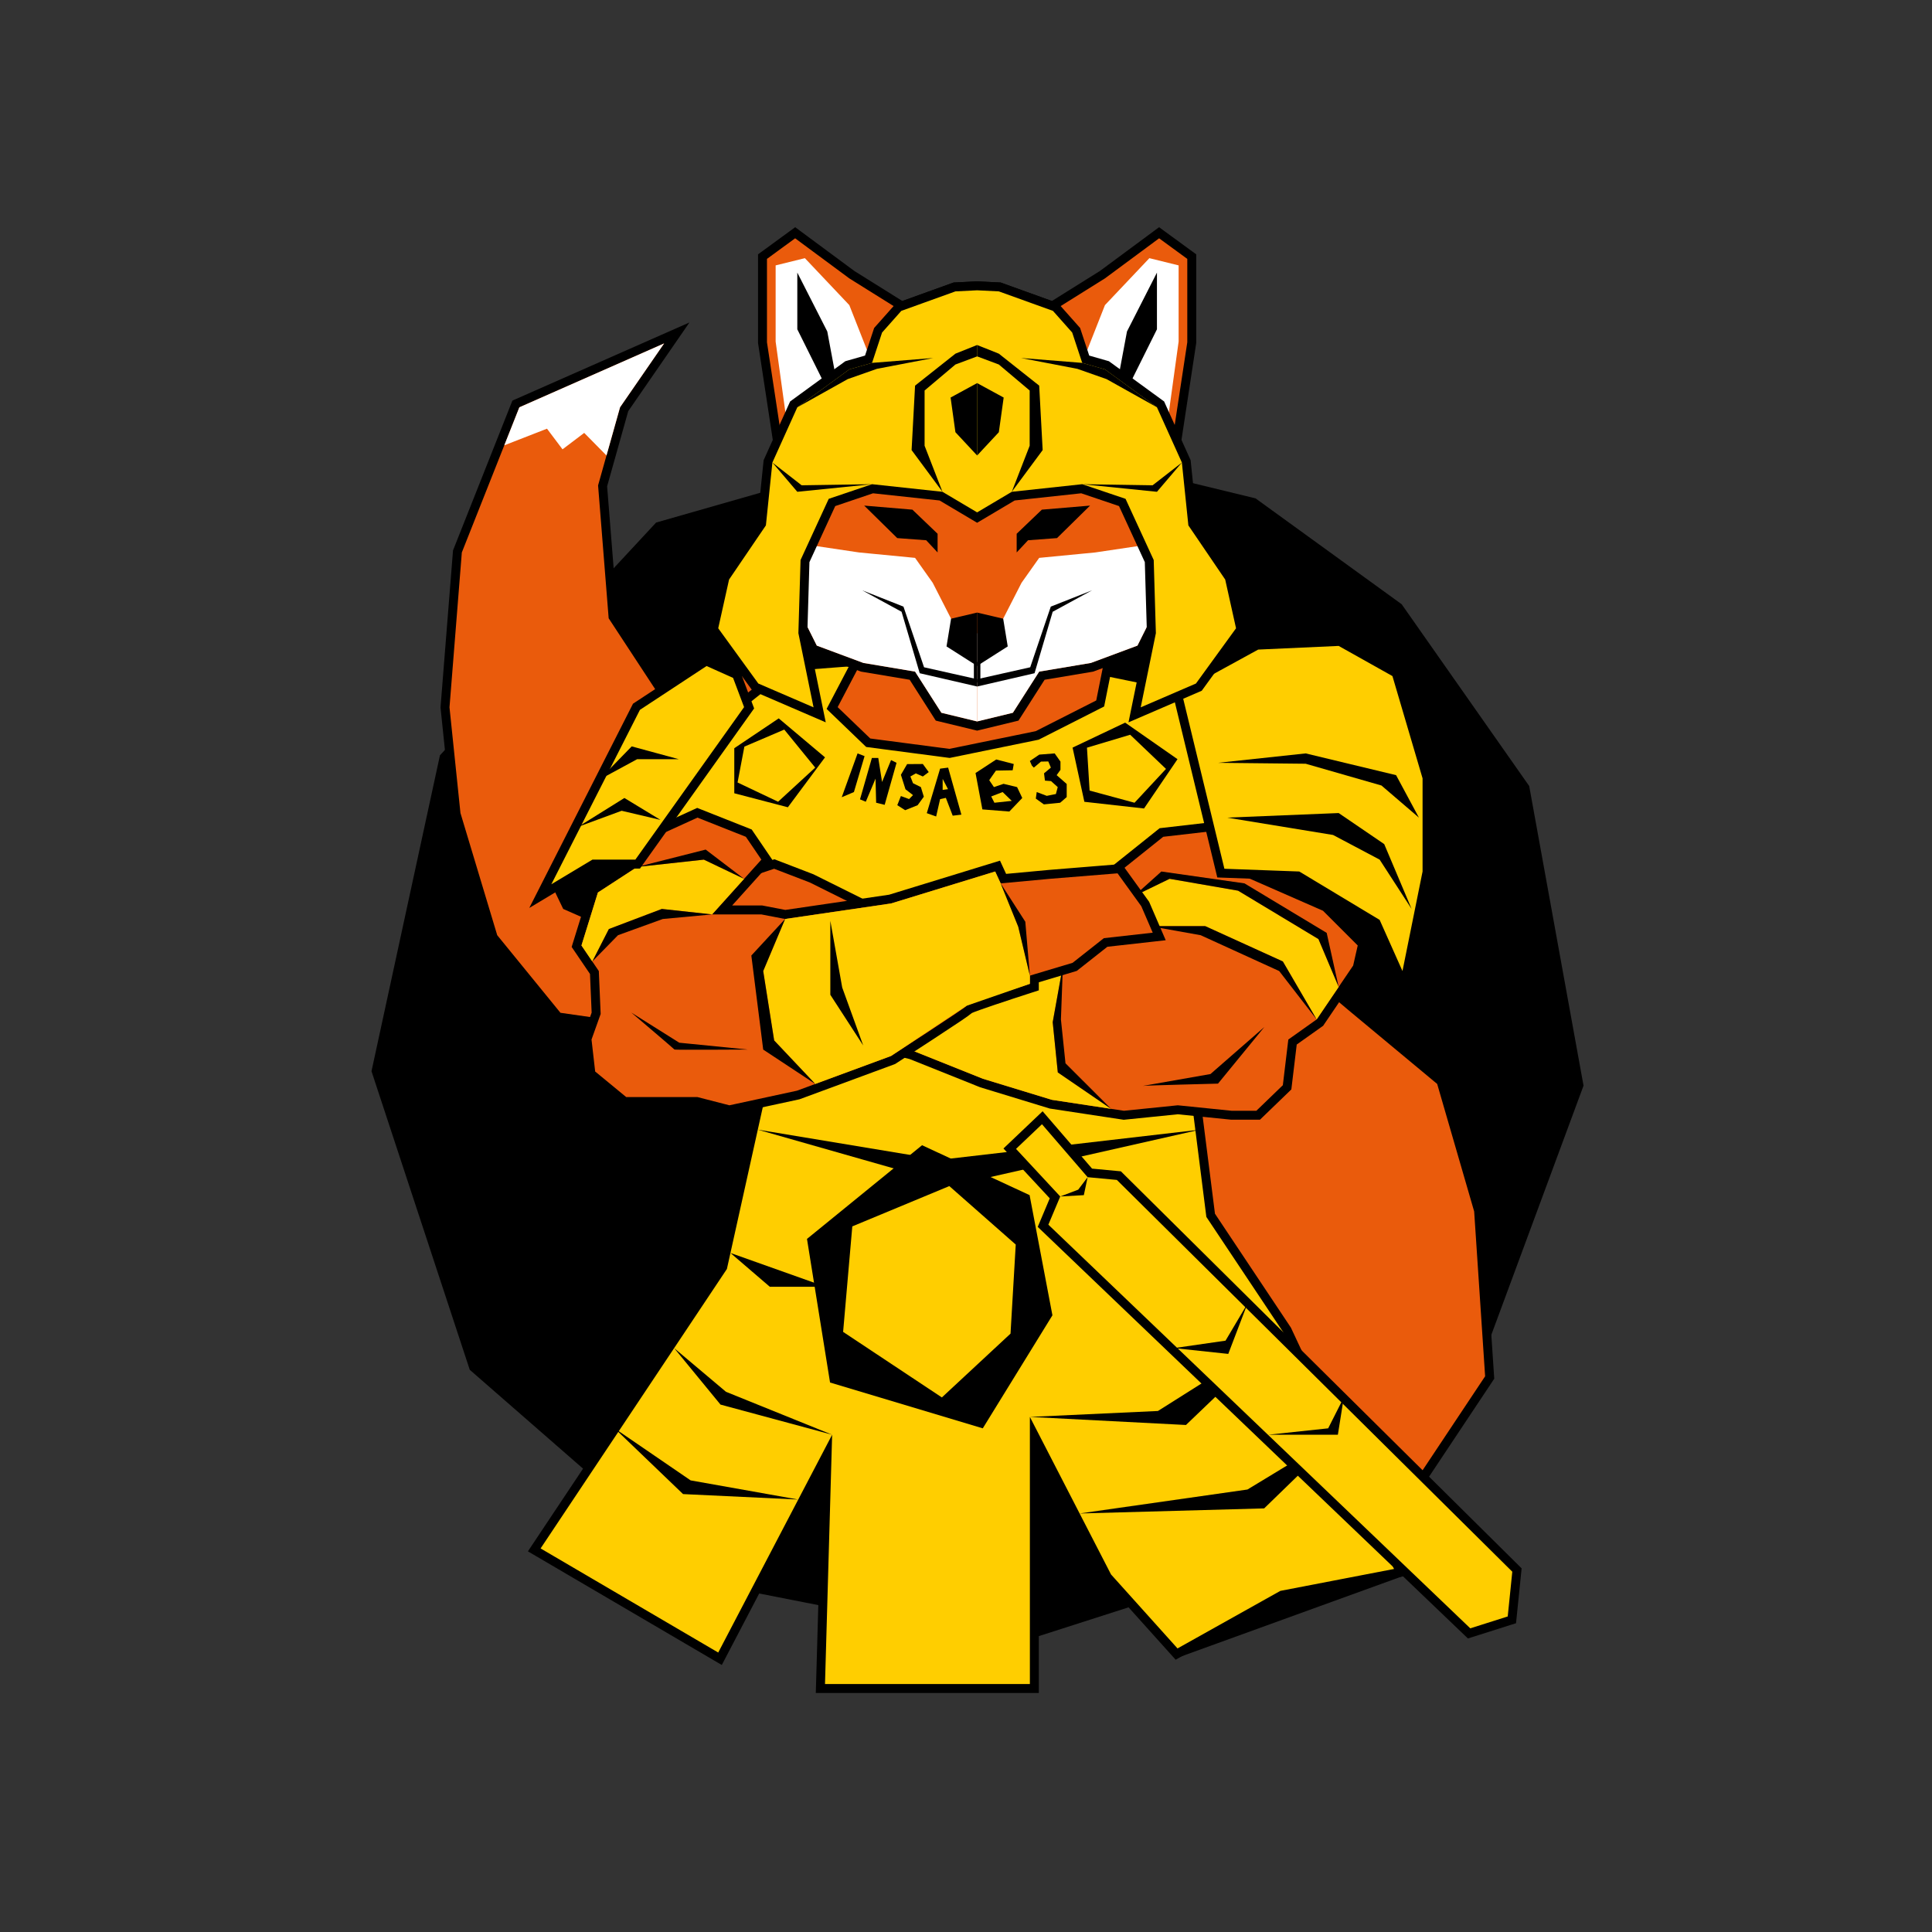 <?xml version="1.0" encoding="UTF-8" standalone="no"?>
<svg
   xmlns:dc="http://purl.org/dc/elements/1.1/"
   xmlns:cc="http://creativecommons.org/ns#"
   xmlns:rdf="http://www.w3.org/1999/02/22-rdf-syntax-ns#"
   xmlns:svg="http://www.w3.org/2000/svg"
   xmlns="http://www.w3.org/2000/svg"
   viewBox="0 0 1440 1440"
   height="1440"
   width="1440"
   xml:space="preserve"
   id="svg2"
   version="1.1"><rect x="0" y="0" width="1440" height="1440" fill="#333333" stroke="none"/><defs
     id="defs6"><clipPath
       id="clipPath42"
       clipPathUnits="userSpaceOnUse"><path
         id="path40"
         d="M 0,1080 H 1080 V 0 H 0 Z" /></clipPath></defs><g
     transform="matrix(1.333,0,0,-1.333,0,1440)"
     id="g10"><g
       transform="translate(546.307,839.4)"
       id="g12"><path
         id="path14"
         style="fill:#000000;fill-opacity:1;fill-rule:nonzero;stroke:none"
         d="m 0,0 -179.447,-51.316 -120.863,-130.135 -38.276,-176.653 54.943,-166.942 137.984,-120.389 166.869,-32.795 156.315,50.124 98.876,92.473 62.714,169.462 -30.383,167.542 -71.308,101.643 -81.694,59.189 z" /></g><g
       transform="translate(439.969,493.344)"
       id="g16"><path
         id="path18"
         style="fill:#ea5b0c;fill-opacity:1;fill-rule:nonzero;stroke:none"
         d="m 0,0 -127.91,18.284 -36.29,44.534 -20.766,68.999 -6.176,59.568 6.942,87.213 32.685,82.465 89.962,39.697 -29.433,-42.647 -12.042,-42.845 5.833,-73.215 37.039,-56.455 328.422,-121.563 47.313,-39.972 50.233,-41.788 20.969,-72.281 6.202,-93.287 -43.091,-64.767 -84.657,-25.989 z" /></g><g
       transform="translate(385.495,899.96)"
       id="g20"><path
         id="path22"
         style="fill:#000000;fill-opacity:1;fill-rule:nonzero;stroke:none"
         d="m 0,0 -16.177,-7.138 -80.936,-35.714 -1.874,-0.827 -0.755,-1.905 -32.171,-81.164 -0.276,-0.698 -0.06,-0.748 -6.893,-86.611 -0.037,-0.456 0.048,-0.456 6.127,-59.104 0.049,-0.471 0.137,-0.454 20.555,-68.298 0.286,-0.949 0.626,-0.769 35.36,-43.392 1.234,-1.514 1.934,-0.277 126.096,-18.025 263.574,-272.332 2.131,-2.202 2.929,0.9 82.338,25.276 1.707,0.524 0.989,1.486 42.128,63.319 0.938,1.411 -0.112,1.691 -6.128,92.17 -0.036,0.541 -0.151,0.52 -20.681,71.287 -0.427,1.471 -1.177,0.98 -49.658,41.309 -46.949,39.665 -0.67,0.566 -0.821,0.304 -327.241,121.125 -36.237,55.233 -5.745,72.131 11.808,42.014 24.174,35.028 z m -14.159,-11.713 -24.647,-35.713 -12.276,-43.675 5.919,-74.298 37.841,-57.678 328.783,-121.696 46.979,-39.69 49.657,-41.309 20.681,-71.287 6.128,-92.17 -42.128,-63.319 -82.338,-25.277 -264.765,273.562 -127.79,18.268 -35.36,43.392 -20.555,68.298 -6.128,59.104 6.894,86.61 32.17,81.165 z" /></g><g
       transform="translate(658.699,153.454)"
       id="g24"><path
         id="path26"
         style="fill:#000000;fill-opacity:1;fill-rule:nonzero;stroke:none"
         d="M 0,0 130.898,47.44 69.106,57.191 3.064,28.596 Z" /></g><g
       transform="translate(458.724,136.145)"
       id="g28"><path
         id="path30"
         style="fill:#ffce00;fill-opacity:1;fill-rule:nonzero;stroke:none"
         d="M 0,0 3.753,131.139 -56.132,16.634 -160,77.513 l 105.38,158.07 19.895,89.69 -36.61,35.134 83.029,34.07 147.659,0.303 48.158,-45.633 10.7,-84.558 42.672,-64.007 63.483,-135.588 -66.33,-12.788 -58.88,-32.949 -38.724,43.089 -40.806,79.205 V 0 Z" /></g><g
       transform="translate(619.07,533.428)"
       id="g32"><path
         id="path34"
         style="fill:#000000;fill-opacity:1;fill-rule:nonzero;stroke:none"
         d="m 0,0 -1.999,-0.004 -146.168,-0.302 -0.98,-0.002 -0.908,-0.372 -79.023,-32.425 -7.105,-2.916 5.541,-5.318 32.825,-31.5 -19.489,-87.863 -103.651,-155.477 -2.939,-4.408 4.571,-2.679 99.318,-58.213 4.527,-2.654 2.432,4.65 53.646,102.573 -3.37,-117.73 -0.147,-5.143 h 5.145 114.554 5 v 5 128.74 l 35.935,-69.753 0.296,-0.573 0.43,-0.479 37.173,-41.362 2.672,-2.973 3.488,1.952 56.784,31.777 62.783,12.102 6.304,1.215 -2.722,5.815 -62.043,132.511 -0.159,0.34 -0.209,0.313 -42.241,63.362 -10.515,83.088 -0.224,1.773 -1.297,1.229 -46.784,44.331 z m -1.988,-5.004 46.784,-44.332 10.662,-84.255 42.894,-64.34 62.043,-132.511 -63.575,-12.255 -57.487,-32.171 -37.173,41.362 -45.38,88.085 v -149.362 h -114.554 l 3.99,139.405 -63.694,-121.788 -99.319,58.213 104.17,156.256 20.3,91.519 -34.853,33.447 79.023,32.425 z" /></g><g
       id="g36"><g
         clip-path="url(#clipPath42)"
         id="g38"><g
           transform="translate(441.126,707.527)"
           id="g44"><path
             id="path46"
             style="fill:#ea5b0c;fill-opacity:1;fill-rule:nonzero;stroke:none"
             d="m 0,0 h -21.928 l -16.369,-9.532 -6.468,-16 28.255,-3.745 c 0,0 30.298,9.532 30.298,10.554 C 13.788,-17.702 0,0 0,0" /></g><g
           transform="translate(441.126,707.527)"
           id="g48"><path
             id="path50"
             style="fill:none;stroke:#000000;stroke-width:5;stroke-linecap:butt;stroke-linejoin:miter;stroke-miterlimit:10;stroke-dasharray:none;stroke-opacity:1"
             d="m 0,0 h -21.928 l -16.369,-9.532 -6.468,-16 28.255,-3.745 c 0,0 30.298,9.532 30.298,10.554 C 13.788,-17.702 0,0 0,0 Z" /></g><g
           transform="translate(446.209,559.432)"
           id="g52"><path
             id="path54"
             style="fill:#ffce00;fill-opacity:1;fill-rule:nonzero;stroke:none"
             d="m 0,0 -93.93,68.22 44.698,61.929 18.328,-2.091 25.293,20.051 36.963,2.83 140.974,-5.631 43.398,-8.889 71.022,-79.9 -36.016,-90.568 z" /></g><g
           transform="translate(477.515,712.875)"
           id="g56"><path
             id="path58"
             style="fill:#000000;fill-opacity:1;fill-rule:nonzero;stroke:none"
             d="m 0,0 -0.29,-0.022 -36.055,-2.761 -1.526,-0.117 -1.199,-0.95 -23.884,-18.934 -15.847,1.808 -2.908,0.332 -1.713,-2.374 -42.383,-58.721 -2.918,-4.042 4.034,-2.93 91.404,-66.385 1.019,-0.739 1.247,-0.17 248.17,-33.702 3.874,-0.526 1.445,3.633 34.723,87.319 1.139,2.865 -2.048,2.305 -69.447,78.127 -1.104,1.243 -1.629,0.334 -42.383,8.681 -0.398,0.081 -0.406,0.016 -140.626,5.617 z m 0.091,-5.008 140.626,-5.617 42.383,-8.681 69.447,-78.127 -34.723,-87.319 -248.171,33.702 -91.404,66.385 42.383,58.721 17.901,-2.042 25.503,20.218 z" /></g><g
           transform="translate(752.808,534.761)"
           id="g60"><path
             id="path62"
             style="fill:#000000;fill-opacity:1;fill-rule:nonzero;stroke:none"
             d="m 0,0 17.34,-2.468 14.043,5.021 -5.617,43.787 -38.554,20.554 -40.34,-2.809 6.894,-41.106 z" /></g><g
           transform="translate(308.275,585.825)"
           id="g64"><path
             id="path66"
             style="fill:#000000;fill-opacity:1;fill-rule:nonzero;stroke:none"
             d="M 0,0 6.638,-13.787 19.404,-19.404 48,0 V 26.553 L 22.915,19.404 Z" /></g><g
           transform="translate(476.275,746.165)"
           id="g68"><path
             id="path70"
             style="fill:#ea5b0c;fill-opacity:1;fill-rule:nonzero;stroke:none"
             d="m 0,0 5.617,-30.128 -16.606,-31.659 20.18,-19.404 45.447,-5.969 49.022,10.054 35.234,17.872 5.106,25.532 13.787,26.17 V 5.043 Z" /></g><g
           transform="translate(476.275,746.165)"
           id="g72"><path
             id="path74"
             style="fill:none;stroke:#000000;stroke-width:5;stroke-linecap:butt;stroke-linejoin:miter;stroke-miterlimit:10;stroke-dasharray:none;stroke-opacity:1"
             d="m 0,0 5.617,-30.128 -16.606,-31.659 20.18,-19.404 45.447,-5.969 49.022,10.054 35.234,17.872 5.106,25.532 13.787,26.17 V 5.043 Z" /></g><g
           transform="translate(587.55,462.87)"
           id="g76"><path
             id="path78"
             style="fill:#ea5b0c;fill-opacity:1;fill-rule:nonzero;stroke:none"
             d="m 0,0 -38.706,11.828 -39.512,15.805 -111.032,27.468 -2.703,51.906 19.033,21.147 18.296,6.138 20.868,-8.025 28.368,-14.109 79.547,-14.164 61.779,33.183 25.915,20.732 29.226,3.372 7.938,-21.699 8.686,-3.201 45.946,-20.134 L 174.363,89.534 171.399,76.495 150.456,45.603 135.161,34.749 132.123,9.434 115.948,-6.184 h -14.924 l -30.001,3.051 -30.19,-3.07 z" /></g><g
           transform="translate(680.3,620.861)"
           id="g80"><path
             id="path82"
             style="fill:#000000;fill-opacity:1;fill-rule:nonzero;stroke:none"
             d="m 0,0 -3.915,-0.452 -26.556,-3.064 -1.428,-0.164 -1.122,-0.898 -25.176,-20.141 -60.812,-32.664 -78.338,13.949 -27.941,13.896 -0.211,0.106 -0.221,0.084 -19.917,7.66 -1.68,0.646 -1.705,-0.573 -16.82,-5.642 -1.247,-0.418 -0.88,-0.978 -17.9,-19.889 -1.385,-1.538 0.108,-2.067 2.553,-49.021 0.193,-3.703 3.6,-0.891 109.063,-26.981 39.254,-15.701 0.195,-0.078 0.201,-0.061 38.43,-11.745 0.35,-0.107 0.361,-0.055 40.34,-6.127 0.627,-0.096 0.63,0.065 29.622,3.012 29.622,-3.012 0.252,-0.026 h 0.253 13.788 2.02 l 1.453,1.403 14.808,14.298 1.28,1.235 0.212,1.766 2.799,23.332 14.024,9.952 0.737,0.524 0.507,0.748 20.426,30.128 0.528,0.779 0.209,0.918 2.553,11.234 0.612,2.692 -1.952,1.952 -19.404,19.404 -0.666,0.666 -0.863,0.378 -45.447,19.915 -0.137,0.06 -0.141,0.052 -7.53,2.774 -6.862,18.763 z m -3.342,-5.419 7.657,-20.936 9.702,-3.574 45.447,-19.915 19.405,-19.405 -2.554,-11.234 -20.425,-30.127 -15.83,-11.234 -3.064,-25.532 -14.808,-14.298 H 8.4 l -30.127,3.064 -30.128,-3.064 -40.34,6.128 -38.431,11.744 -39.575,15.83 -109.399,27.064 -2.553,49.021 17.901,19.89 16.82,5.642 19.918,-7.66 28.583,-14.215 80.757,-14.38 62.745,33.702 25.532,20.425 z" /></g><g
           transform="translate(594.312,540.288)"
           id="g84"><path
             id="path86"
             style="fill:#ffce00;fill-opacity:1;fill-rule:nonzero;stroke:none"
             d="m 0,0 -5.696,-31.57 2.848,-28.085 29.767,-20.351 -33.125,5.032 -38.431,11.744 -39.575,15.83 30.389,25.022 35.361,16.851 z" /></g><g
           transform="translate(642.958,562.428)"
           id="g88"><path
             id="path90"
             style="fill:#ffce00;fill-opacity:1;fill-rule:nonzero;stroke:none"
             d="m 0,0 h 30.934 l 43.405,-19.752 18.893,-32.426 12.322,18.174 -11.3,26.762 -44.937,27.064 -38.296,6.639 -19.916,-9.663 4.085,-5.657 z" /></g><g
           transform="translate(389.661,464.346)"
           id="g92"><path
             id="path94"
             style="fill:#ea5b0c;fill-opacity:1;fill-rule:nonzero;stroke:none"
             d="m 0,0 h -40.411 l -18.833,15.511 -2.223,19.454 5.137,14.385 -0.97,22.802 -9.979,14.706 9.816,31.628 22.235,14.479 10.316,17.022 L 0.247,161.472 29.016,150.073 39.23,135.051 14.1,107.128 h 22.199 l 13.095,-2.518 58.627,8.592 60.118,18.457 3.239,-7.017 25.814,2.39 39.22,3.18 14.261,-19.746 7.841,-18.159 -29.976,-3.36 -17.298,-13.641 -22.552,-6.752 v -4.558 l -1.735,-0.557 c -15.449,-4.961 -32.841,-10.802 -34.642,-11.854 0.02,0.012 0.454,0.27 0.751,0.859 -0.573,-1.046 -3.88,-3.693 -43.133,-29.064 L 109.697,23.229 56.676,3.669 18.139,-4.664 Z" /></g><g
           transform="translate(389.839,628.534)"
           id="g96"><path
             id="path98"
             style="fill:#000000;fill-opacity:1;fill-rule:nonzero;stroke:none"
             d="m 0,0 -1.938,-0.885 -23.489,-10.723 -1.401,-0.64 -0.799,-1.317 -9.621,-15.875 -21.001,-13.675 -1.512,-0.985 -0.535,-1.723 -9.192,-29.617 -0.713,-2.299 1.351,-1.991 8.905,-13.122 0.919,-21.606 -4.778,-13.378 -0.391,-1.095 0.132,-1.155 2.042,-17.872 0.23,-2.008 1.56,-1.284 17.361,-14.298 1.385,-1.14 h 1.794 39.197 l 17.26,-4.439 1.145,-0.294 1.157,0.25 37.787,8.17 0.344,0.074 0.33,0.122 52.596,19.404 0.519,0.192 0.464,0.3 c 0.105,0.068 10.602,6.854 21.011,13.677 14.111,9.251 19.363,12.755 21.502,14.573 3.075,1.386 19.334,6.845 33.919,11.529 l 3.471,1.115 v 3.646 0.873 l 20.312,6.081 0.913,0.274 0.749,0.59 16.363,12.904 25.911,2.905 6.71,0.752 -2.676,6.198 -6.394,14.809 -0.217,0.502 -0.32,0.443 -13.276,18.383 -1.65,2.284 -2.808,-0.227 -37.787,-3.064 -0.028,-0.003 -0.029,-0.002 -24.055,-2.227 -1.582,3.428 -1.831,3.967 -4.177,-1.282 -57.848,-17.76 -58.018,-8.503 -12.445,2.393 -0.468,0.09 H 35.883 19.536 l 20.064,22.294 2.623,2.914 -2.205,3.242 -8.681,12.766 -0.864,1.271 -1.429,0.566 L 1.98,-0.785 Z M 0.139,-5.433 27.202,-16.156 35.883,-28.922 8.309,-59.561 h 27.574 l 13.277,-2.553 59.234,8.681 58.213,17.872 3.064,-6.638 27.574,2.553 37.787,3.064 13.277,-18.383 6.393,-14.808 -27.329,-3.064 -17.484,-13.788 -23.878,-7.148 v -4.596 c 0,0 -34.979,-11.234 -35.362,-12.256 -0.383,-1.021 -42.255,-28.085 -42.255,-28.085 l -52.596,-19.404 -37.787,-8.17 -17.872,4.596 h -39.83 l -17.362,14.297 -2.042,17.873 5.106,14.298 -1.021,24 -9.702,14.298 9.191,29.617 21.958,14.297 10.212,16.852 z" /></g><g
           transform="translate(438.999,566.42)"
           id="g100"><path
             id="path102"
             style="fill:#ffce00;fill-opacity:1;fill-rule:nonzero;stroke:none"
             d="m 0,0 -12.255,-29.106 6.125,-38.809 22.98,-24.318 42.384,15.637 42.255,28.085 35.362,12.256 v 4.595 l -6.511,27.364 -9.829,24.211 -3.064,6.638 L 59.234,8.681 Z" /></g><g
           transform="translate(331.19,542.676)"
           id="g104"><path
             id="path106"
             style="fill:#ffce00;fill-opacity:1;fill-rule:nonzero;stroke:none"
             d="M 0,0 9.255,18.128 38.872,29.362 66.957,26.298 84.858,46.187 62.362,56.936 25.085,52.851 3.128,38.553 -6.064,8.936 Z" /></g><g
           transform="translate(355.879,685.081)"
           id="g108"><path
             id="path110"
             style="fill:#ffce00;fill-opacity:1;fill-rule:nonzero;stroke:none"
             d="M 0,0 38.977,25.628 55.986,18.003 62.979,-0.558 0.663,-87.969 h -24.596 l -29.833,-17.9 z" /></g><g
           transform="translate(394.627,713.551)"
           id="g112"><path
             id="path114"
             style="fill:#000000;fill-opacity:1;fill-rule:nonzero;stroke:none"
             d="m 0,0 -2.291,-1.506 -37.276,-24.511 -1.11,-0.73 -0.601,-1.184 -49.532,-97.532 -7.867,-15.489 14.897,8.938 21.792,13.075 h 22.615 2.576 l 1.495,2.097 60.794,85.277 1.547,2.17 -0.939,2.495 -6.156,16.34 -0.734,1.949 -1.9,0.851 -14.808,6.639 z m 0.456,-5.684 14.809,-6.638 6.156,-16.341 -60.794,-85.276 h -24 l -22.979,-13.788 49.532,97.532 z" /></g><g
           transform="translate(769.461,564.173)"
           id="g116"><path
             id="path118"
             style="fill:#ffce00;fill-opacity:1;fill-rule:nonzero;stroke:none"
             d="m 0,0 -43.709,26.326 -43.119,1.577 -24.898,102.766 45.082,24.688 46.294,2.105 31.573,-17.702 17.24,-58.513 V 28.55 L 15.634,-35.016 Z" /></g><g
           transform="translate(749.711,724.165)"
           id="g120"><path
             id="path122"
             style="fill:#000000;fill-opacity:1;fill-rule:nonzero;stroke:none"
             d="m 0,0 -1.427,-0.065 -45.002,-2.047 -1.158,-0.052 -1.016,-0.557 -42.894,-23.489 -3.36,-1.84 0.902,-3.723 24,-99.064 0.892,-3.681 3.785,-0.138 40.582,-1.485 42.484,-25.587 12.126,-27.162 6.373,-14.276 3.093,15.326 11.234,55.659 0.099,0.49 v 0.499 52.085 0.722 l -0.204,0.692 -16.851,57.191 -0.575,1.953 -1.776,0.995 -30.061,16.856 z m -1.2,-5.06 30.062,-16.855 16.851,-57.192 v -52.085 l -11.234,-55.659 -12.766,28.596 -44.936,27.063 -41.872,1.532 -24,99.064 42.893,23.489 z" /></g><g
           transform="translate(398.148,568.974)"
           id="g124"><path
             id="path126"
             style="fill:#000000;fill-opacity:1;fill-rule:nonzero;stroke:none"
             d="m 0,0 -28.085,3.064 -29.617,-11.234 -9.255,-18.128 14.361,14.681 25.036,9.064 z" /></g><g
           transform="translate(416.048,588.863)"
           id="g128"><path
             id="path130"
             style="fill:#000000;fill-opacity:1;fill-rule:nonzero;stroke:none"
             d="m 0,0 -22.496,10.749 -37.277,-4.085 38.298,9.702 z" /></g><g
           transform="translate(438.999,566.42)"
           id="g132"><path
             id="path134"
             style="fill:#000000;fill-opacity:1;fill-rule:nonzero;stroke:none"
             d="m 0,0 -12.255,-29.106 6.125,-38.809 22.98,-24.318 -29.105,19.212 -6.639,52.595 z" /></g><g
           transform="translate(559.509,586.335)"
           id="g136"><path
             id="path138"
             style="fill:#000000;fill-opacity:1;fill-rule:nonzero;stroke:none"
             d="m 0,0 9.83,-24.211 6.51,-27.363 -2.553,30.127 z" /></g><g
           transform="translate(634.063,579.226)"
           id="g140"><path
             id="path142"
             style="fill:#000000;fill-opacity:1;fill-rule:nonzero;stroke:none"
             d="m 0,0 19.916,9.663 38.297,-6.638 44.936,-27.064 11.3,-26.763 -6.704,30.233 L 61.787,7.11 15.319,13.748 Z" /></g><g
           transform="translate(642.958,562.428)"
           id="g144"><path
             id="path146"
             style="fill:#000000;fill-opacity:1;fill-rule:nonzero;stroke:none"
             d="M 0,0 H 30.934 L 74.339,-19.752 93.232,-52.178 72.296,-25.114 28.381,-5.071 Z" /></g><g
           transform="translate(594.312,540.288)"
           id="g148"><path
             id="path150"
             style="fill:#000000;fill-opacity:1;fill-rule:nonzero;stroke:none"
             d="M 0,0 -5.696,-31.57 -2.848,-59.655 26.919,-80.006 1.453,-54.549 -1.1,-30.038 Z" /></g><g
           transform="translate(686.148,623.101)"
           id="g152"><path
             id="path154"
             style="fill:#000000;fill-opacity:1;fill-rule:nonzero;stroke:none"
             d="M 0,0 62.364,2.553 87.83,-14.808 103.149,-51.064 85.277,-23.489 59.234,-9.702 Z" /></g><g
           transform="translate(681.041,653.74)"
           id="g156"><path
             id="path158"
             style="fill:#000000;fill-opacity:1;fill-rule:nonzero;stroke:none"
             d="M 0,0 49.021,5.266 99.574,-6.894 112.34,-30.638 91.404,-12.686 49.021,-0.511 Z" /></g><g
           transform="translate(369.297,621.825)"
           id="g160"><path
             id="path162"
             style="fill:#000000;fill-opacity:1;fill-rule:nonzero;stroke:none"
             d="M 0,0 -21.702,5.106 -45.957,-3.83 -20.17,12.255 Z" /></g><g
           transform="translate(379.509,655.782)"
           id="g164"><path
             id="path166"
             style="fill:#000000;fill-opacity:1;fill-rule:nonzero;stroke:none"
             d="M 0,0 H -23.234 L -44.426,-11.489 -26.298,7.149 Z" /></g><g
           transform="translate(464.275,565.399)"
           id="g168"><path
             id="path170"
             style="fill:#000000;fill-opacity:1;fill-rule:nonzero;stroke:none"
             d="M 0,0 V -41.362 L 18.383,-69.702 6.638,-37.277 Z" /></g><g
           transform="translate(634.368,631.421)"
           id="g172"><path
             id="path174"
             style="fill:#000000;fill-opacity:1;fill-rule:nonzero;stroke:none"
             d="m 0,0 -25.119,6.801 -1.477,23.99 24.17,7.227 20.022,-19.101 z M -5.241,44.786 -34.64,30.829 -28.05,0.531 5.312,-3.211 24.035,24.361 Z" /></g><g
           transform="translate(435.072,631.982)"
           id="g176"><path
             id="path178"
             style="fill:#000000;fill-opacity:1;fill-rule:nonzero;stroke:none"
             d="M 0,0 -22.668,10.762 -18.86,30.819 3.447,40.344 20.753,19.086 Z M 0.353,46.608 -24.498,29.927 V 4.736 l 29.957,-7.83 20.766,27.915 z" /></g><g
           transform="translate(524.8,679.529)"
           id="g180"><path
             id="path182"
             style="fill:#ea5b0c;fill-opacity:1;fill-rule:nonzero;stroke:none"
             d="m 0,0 -14.652,22.935 -28.035,4.695 -27.195,10.118 -12.72,25.451 -7.367,44.178 v 46.054 l -8.481,55.726 v 48.099 l 18.262,13.339 31.681,-23.441 27.961,-17.477 29.467,10.615 12.643,0.63 12.631,-0.63 29.468,-10.615 27.96,17.476 31.682,23.442 18.261,-13.339 v -48.099 l -8.481,-55.726 V 107.377 L 125.719,63.199 112.999,37.748 85.804,27.63 57.769,22.935 43.116,0 21.564,-5.219 Z" /></g><g
           transform="translate(648.095,953.227)"
           id="g184"><path
             id="path186"
             style="fill:#000000;fill-opacity:1;fill-rule:nonzero;stroke:none"
             d="m 0,0 -2.955,-2.186 -30.125,-22.291 -26.847,-16.78 -27.975,10.077 -0.701,0.253 -0.744,0.037 -12.135,0.605 -0.249,0.012 -0.248,-0.012 -12.147,-0.605 -0.744,-0.037 -0.702,-0.253 -27.974,-10.077 -26.847,16.78 -30.125,22.291 -2.955,2.186 -2.968,-2.168 -15.753,-11.506 -2.051,-1.498 v -2.54 -46.64 -0.378 l 0.057,-0.374 8.425,-55.353 v -45.656 -0.414 l 0.068,-0.409 7.271,-43.603 0.123,-0.741 0.336,-0.672 12.111,-24.234 0.881,-1.763 1.848,-0.688 26.048,-9.691 0.448,-0.166 0.47,-0.079 26.704,-4.472 13.512,-21.152 1.083,-1.694 1.955,-0.473 19.998,-4.84 1.177,-0.285 1.176,0.285 19.987,4.84 1.954,0.473 1.083,1.694 13.512,21.152 26.704,4.472 0.47,0.079 0.447,0.166 26.049,9.691 1.848,0.688 0.881,1.763 12.111,24.234 0.335,0.672 0.124,0.741 7.271,43.603 0.068,0.409 v 0.414 45.656 l 8.425,55.353 0.056,0.374 v 0.378 46.64 2.54 l -2.05,1.498 -15.753,11.506 z m 0.019,-6.206 15.752,-11.506 v -46.64 L 7.29,-120.078 v -46.035 l -7.271,-43.604 -12.111,-24.234 -26.048,-9.691 -28.895,-4.839 -14.709,-23.024 -19.987,-4.839 -19.998,4.839 -14.709,23.024 -28.895,4.839 -26.048,9.691 -12.111,24.234 -7.271,43.604 v 46.035 l -8.482,55.726 v 46.64 l 15.753,11.506 30.283,-22.407 29.073,-18.172 30.259,10.901 12.146,0.605 12.135,-0.605 30.259,-10.901 29.073,18.172 z" /></g><g
           transform="translate(487.605,877.367)"
           id="g188"><path
             id="path190"
             style="fill:#ffffff;fill-opacity:1;fill-rule:nonzero;stroke:none"
             d="M 0,0 -12.72,32.304 -37.554,58.551 -53.908,54.513 V 11.912 l 6.721,-48.704 z" /></g><g
           transform="translate(521.524,754.409)"
           id="g192"><path
             id="path194"
             style="fill:#ffffff;fill-opacity:1;fill-rule:nonzero;stroke:none"
             d="m 0,0 -9.868,13.931 -31.32,3.029 -28.468,4.24 -11.824,-4.771 4.556,-27.332 12.114,-24.228 26.045,-9.691 28.897,-4.846 14.714,-23.017 19.988,-4.845 v 49.236 l -12.138,3.46 z" /></g><g
           transform="translate(605.112,877.367)"
           id="g196"><path
             id="path198"
             style="fill:#ffffff;fill-opacity:1;fill-rule:nonzero;stroke:none"
             d="M 0,0 12.72,32.304 37.554,58.551 53.908,54.513 V 11.912 l -6.721,-48.704 z" /></g><g
           transform="translate(571.192,754.409)"
           id="g200"><path
             id="path202"
             style="fill:#ffffff;fill-opacity:1;fill-rule:nonzero;stroke:none"
             d="M 0,0 9.868,13.931 41.188,16.96 69.656,21.2 81.48,16.429 76.924,-10.903 64.81,-35.131 38.765,-44.822 9.868,-49.668 -4.846,-72.685 -24.834,-77.53 v 49.236 l 12.138,3.46 z" /></g><g
           transform="translate(422.39,696.055)"
           id="g204"><path
             id="path206"
             style="fill:#ffce00;fill-opacity:1;fill-rule:nonzero;stroke:none"
             d="m 0,0 -23.483,32.355 6.41,28.825 20.506,30.157 3.607,34.91 14.376,31.859 29.964,21.848 11.871,3.399 5.347,16.197 11.524,12.973 31.209,11.243 12.643,0.63 12.631,-0.63 31.209,-11.243 11.524,-12.973 5.347,-16.196 11.87,-3.4 29.966,-21.848 14.376,-31.859 3.605,-34.91 L 265.009,61.18 271.418,32.355 247.936,0 l -35.918,-15.489 9.383,45.889 -1.186,40.088 -15.089,32.781 -22.68,7.663 -38.281,-4.129 L 123.974,94.817 103.772,106.803 65.49,110.932 42.81,103.269 27.721,70.488 26.534,30.4 35.917,-15.489 Z" /></g><g
           transform="translate(546.364,922.954)"
           id="g208"><path
             id="path210"
             style="fill:#000000;fill-opacity:1;fill-rule:nonzero;stroke:none"
             d="m 0,0 -0.249,-0.012 -12.146,-0.605 -0.745,-0.037 -0.701,-0.253 -30.259,-10.901 -1.198,-0.432 -0.846,-0.951 -10.758,-12.111 -0.686,-0.773 -0.324,-0.981 -4.77,-14.45 -10.173,-2.914 -0.853,-0.244 -0.716,-0.522 -29.073,-21.197 -1.069,-0.779 -0.543,-1.205 -13.938,-30.888 -0.333,-0.738 -0.083,-0.805 -3.5,-33.879 -19.883,-29.24 -0.538,-0.792 -0.208,-0.934 -6.061,-27.259 -0.489,-2.199 1.323,-1.823 22.419,-30.888 0.806,-1.111 1.26,-0.543 30.888,-13.321 8.798,-3.794 -1.919,9.387 -8.365,40.912 1.163,39.288 14.426,31.34 21.138,7.143 37.194,-4.012 18.46,-10.952 2.552,-1.514 2.551,1.515 18.447,10.951 37.194,4.012 21.138,-7.143 14.426,-31.34 1.163,-39.288 -8.365,-40.912 -1.919,-9.387 8.798,3.794 30.888,13.321 1.26,0.543 0.806,1.111 22.419,30.888 1.323,1.823 -0.489,2.199 -6.061,27.259 -0.208,0.934 -0.539,0.792 -19.882,29.24 -3.5,33.879 -0.083,0.805 -0.333,0.738 -13.938,30.888 -0.543,1.205 -1.069,0.779 -29.073,21.197 -0.716,0.522 -0.853,0.244 -10.173,2.914 -4.77,14.45 -0.324,0.981 -0.686,0.773 -10.758,12.111 -0.846,0.951 -1.198,0.432 -30.259,10.901 -0.701,0.253 -0.745,0.037 -12.134,0.605 z m 0,-5.006 12.134,-0.605 30.26,-10.901 10.758,-12.111 5.599,-16.962 12.716,-3.642 29.073,-21.197 13.937,-30.887 3.63,-35.135 20.592,-30.283 6.061,-27.258 -22.418,-30.888 -30.888,-13.32 8.481,41.48 -1.21,40.887 -15.752,34.221 -24.222,8.185 -39.369,-4.247 L 0,-129.175 l -19.394,11.506 -39.369,4.247 -24.222,-8.185 -15.752,-34.221 -1.21,-40.887 8.481,-41.48 -30.888,13.32 -22.418,30.888 6.061,27.258 20.592,30.283 3.63,35.135 13.937,30.887 29.073,21.197 12.716,3.642 5.599,16.962 10.758,12.111 30.26,10.901 z" /></g><g
           transform="translate(482.154,750.17)"
           id="g212"><path
             id="path214"
             style="fill:#000000;fill-opacity:1;fill-rule:nonzero;stroke:none"
             d="m 0,0 23.017,-9.086 11.508,-33.919 29.68,-6.663 v -4.088 l -32.103,7.42 -10.145,34.373 z" /></g><g
           transform="translate(546.358,737.753)"
           id="g216"><path
             id="path218"
             style="fill:#000000;fill-opacity:1;fill-rule:nonzero;stroke:none"
             d="M 0,0 -14.569,-3.422 -17.111,-18.928 0,-29.831 Z" /></g><g
           transform="translate(544.541,698.685)"
           id="g220"><path
             id="path222"
             style="fill:#000000;fill-opacity:1;fill-rule:nonzero;stroke:none"
             d="M 0,0 V 12.72 L 1.817,11.357 V 0 Z" /></g><g
           transform="translate(483.214,797.566)"
           id="g224"><path
             id="path226"
             style="fill:#000000;fill-opacity:1;fill-rule:nonzero;stroke:none"
             d="m 0,0 26.954,-2.271 14.082,-13.477 v -10.449 l -6.359,6.814 -16.203,1.212 z" /></g><g
           transform="translate(526.976,805.289)"
           id="g228"><path
             id="path230"
             style="fill:#000000;fill-opacity:1;fill-rule:nonzero;stroke:none"
             d="m 0,0 -17.263,23.32 1.944,36.039 22.564,17.868 12.138,4.846 v -6.36 L 7.245,71.17 -9.994,56.633 V 25.742 Z" /></g><g
           transform="translate(445.812,852.534)"
           id="g232"><path
             id="path234"
             style="fill:#000000;fill-opacity:1;fill-rule:nonzero;stroke:none"
             d="M 0,0 29.074,21.2 41.794,24.834 76.016,27.56 44.519,21.503 28.165,15.748 Z" /></g><g
           transform="translate(431.88,821.643)"
           id="g236"><path
             id="path238"
             style="fill:#000000;fill-opacity:1;fill-rule:nonzero;stroke:none"
             d="m 0,0 16.354,-12.72 39.371,0.606 -41.794,-4.24 z" /></g><g
           transform="translate(546.359,866.063)"
           id="g240"><path
             id="path242"
             style="fill:#000000;fill-opacity:1;fill-rule:nonzero;stroke:none"
             d="M 0,0 -14.84,-8.078 -12.138,-27.46 0,-40.483 Z" /></g><g
           transform="translate(445.812,927.843)"
           id="g244"><path
             id="path246"
             style="fill:#000000;fill-opacity:1;fill-rule:nonzero;stroke:none"
             d="m 0,0 v -31.699 l 14.84,-29.83 6.562,3.785 -4.644,24.834 z" /></g><g
           transform="translate(610.563,750.17)"
           id="g248"><path
             id="path250"
             style="fill:#000000;fill-opacity:1;fill-rule:nonzero;stroke:none"
             d="m 0,0 -23.017,-9.086 -11.508,-33.919 -29.68,-6.663 v -4.088 l 32.103,7.42 10.145,34.373 z" /></g><g
           transform="translate(546.359,737.753)"
           id="g252"><path
             id="path254"
             style="fill:#000000;fill-opacity:1;fill-rule:nonzero;stroke:none"
             d="M 0,0 14.569,-3.422 17.111,-18.928 0,-29.831 Z" /></g><g
           transform="translate(548.176,698.685)"
           id="g256"><path
             id="path258"
             style="fill:#000000;fill-opacity:1;fill-rule:nonzero;stroke:none"
             d="M 0,0 V 12.72 L -1.817,11.357 V 0 Z" /></g><g
           transform="translate(609.503,797.566)"
           id="g260"><path
             id="path262"
             style="fill:#000000;fill-opacity:1;fill-rule:nonzero;stroke:none"
             d="m 0,0 -26.954,-2.271 -14.082,-13.477 v -10.449 l 6.359,6.814 16.203,1.212 z" /></g><g
           transform="translate(565.741,805.289)"
           id="g264"><path
             id="path266"
             style="fill:#000000;fill-opacity:1;fill-rule:nonzero;stroke:none"
             d="m 0,0 17.263,23.32 -1.944,36.039 -22.564,17.868 -12.138,4.846 v -6.36 L -7.245,71.17 9.994,56.633 V 25.742 Z" /></g><g
           transform="translate(646.905,852.534)"
           id="g268"><path
             id="path270"
             style="fill:#000000;fill-opacity:1;fill-rule:nonzero;stroke:none"
             d="m 0,0 -29.074,21.2 -12.72,3.634 -34.222,2.726 31.497,-6.057 16.354,-5.755 z" /></g><g
           transform="translate(660.837,821.643)"
           id="g272"><path
             id="path274"
             style="fill:#000000;fill-opacity:1;fill-rule:nonzero;stroke:none"
             d="m 0,0 -16.354,-12.72 -39.371,0.606 41.794,-4.24 z" /></g><g
           transform="translate(546.359,866.063)"
           id="g276"><path
             id="path278"
             style="fill:#000000;fill-opacity:1;fill-rule:nonzero;stroke:none"
             d="M 0,0 14.84,-8.078 12.138,-27.46 0,-40.483 Z" /></g><g
           transform="translate(646.905,927.843)"
           id="g280"><path
             id="path282"
             style="fill:#000000;fill-opacity:1;fill-rule:nonzero;stroke:none"
             d="m 0,0 v -31.699 l -14.84,-29.83 -6.562,3.785 4.644,24.834 z" /></g><g
           transform="translate(479.509,659.006)"
           id="g284"><path
             id="path286"
             style="fill:#000000;fill-opacity:1;fill-rule:nonzero;stroke:none"
             d="m 0,0 -8.851,-24.5 6.808,2.894 5.958,20.085 z" /></g><g
           transform="translate(480.871,633.314)"
           id="g288"><path
             id="path290"
             style="fill:#000000;fill-opacity:1;fill-rule:nonzero;stroke:none"
             d="m 0,0 6.638,23.149 h 3.575 L 12.331,9.702 17.362,21.957 20.426,20.426 13.787,-3.064 9.021,-1.893 8.681,11.574 3.234,-1.332 Z" /></g><g
           transform="translate(516.001,646.104)"
           id="g292"><path
             id="path294"
             style="fill:#000000;fill-opacity:1;fill-rule:nonzero;stroke:none"
             d="M 0,0 3.295,2.451 0,6.977 l -8.787,-0.06 -3.479,-5.98 2.563,-8.101 4.211,-3.253 -2.197,-2.215 -4.577,1.697 -2.013,-5.113 4.393,-2.806 6.982,2.806 3.453,4.736 -1.647,5.374 -4.394,2.167 L -6.957,0 -3.922,1.73 Z" /></g><g
           transform="translate(576.956,652.209)"
           id="g296"><path
             id="path298"
             style="fill:#000000;fill-opacity:1;fill-rule:nonzero;stroke:none"
             d="M 0,0 -1.106,2.552 4.17,6.127 12.766,6.797 16,2.212 v -4.596 l -2.128,-2.979 5.617,-4.936 v -7.319 l -3.659,-3.17 -9.107,-0.915 -4.51,3.234 0.51,3.659 5.617,-2.127 5.107,1.021 1.021,3.873 -3.745,3.361 -3.404,0.255 -0.51,4.086 3.829,3.191 -1.447,3.447 -4.085,-0.085 -4,-3.362 z" /></g><g
           transform="translate(556.02,631.421)"
           id="g300"><path
             id="path302"
             style="fill:#000000;fill-opacity:1;fill-rule:nonzero;stroke:none"
             d="M 0,0 -1.787,3.51 4.596,5.978 9.702,1.042 Z m 12.681,8.745 -7.575,1.829 -5.377,-1.829 -2.623,3.871 3.745,5.362 9.362,0.17 0.596,3.512 -9.788,2.531 -11.574,-7.575 3.83,-20.34 15.063,-1.192 7.234,7.575 z" /></g><g
           transform="translate(527.084,638.591)"
           id="g304"><path
             id="path306"
             style="fill:#000000;fill-opacity:1;fill-rule:nonzero;stroke:none"
             d="M 0,0 V 6.165 L 0.191,5.798 2.979,0.426 Z M 3.064,12.468 -1.426,11.894 -8.872,-13 l 5.234,-1.851 2.212,9.702 3.213,0.702 3.83,-9.957 4.851,0.574 z" /></g><g
           transform="translate(565.029,334.575)"
           id="g308"><path
             id="path310"
             style="fill:#000000;fill-opacity:1;fill-rule:nonzero;stroke:none"
             d="m 0,0 -38.385,-35.674 -55.219,36.65 5.137,58.989 54.245,22.537 L 2.919,49.8 Z m 10.665,77.446 -60.13,27.902 -64.34,-52.387 12.895,-80.287 85.399,-25.624 38.942,63.205 z" /></g><g
           transform="translate(423.721,448.622)"
           id="g312"><path
             id="path314"
             style="fill:#000000;fill-opacity:1;fill-rule:nonzero;stroke:none"
             d="M 0,0 101.702,-16.87 247.234,0 109.361,-31.168 Z" /></g><g
           transform="translate(408.428,379.68)"
           id="g316"><path
             id="path318"
             style="fill:#000000;fill-opacity:1;fill-rule:nonzero;stroke:none"
             d="M 0,0 53.164,-18.906 H 22.015 Z" /></g><g
           transform="translate(376.944,326.482)"
           id="g320"><path
             id="path322"
             style="fill:#000000;fill-opacity:1;fill-rule:nonzero;stroke:none"
             d="m 0,0 28.989,-24.432 59.353,-24 -62.417,16.851 z" /></g><g
           transform="translate(343.635,281.625)"
           id="g324"><path
             id="path326"
             style="fill:#000000;fill-opacity:1;fill-rule:nonzero;stroke:none"
             d="m 0,0 42.527,-29.106 60.171,-10.708 -64.4,3.048 z" /></g><g
           transform="translate(603.664,234.019)"
           id="g328"><path
             id="path330"
             style="fill:#000000;fill-opacity:1;fill-rule:nonzero;stroke:none"
             d="M 0,0 93.843,13.393 147.715,46.074 103.184,2.84 Z" /></g><g
           transform="translate(575.85,288.007)"
           id="g332"><path
             id="path334"
             style="fill:#000000;fill-opacity:1;fill-rule:nonzero;stroke:none"
             d="m 0,0 71.615,3.319 69.958,44.17 -54.298,-52 z" /></g><g
           transform="translate(583.217,394.881)"
           id="g336"><path
             id="path338"
             style="fill:#ffce00;fill-opacity:1;fill-rule:nonzero;stroke:none"
             d="m 0,0 6.679,15.865 -25.306,27.243 18.203,17.298 26.589,-30.842 16.229,-1.521 222.59,-220.535 -2.841,-27.843 -23.914,-7.582 z" /></g><g
           transform="translate(582.974,458.907)"
           id="g340"><path
             id="path342"
             style="fill:#000000;fill-opacity:1;fill-rule:nonzero;stroke:none"
             d="m 0,0 -3.805,-3.615 -14.51,-13.787 -3.584,-3.406 3.365,-3.622 22.525,-24.249 -5.385,-12.791 -1.336,-3.173 2.488,-2.38 235.915,-225.702 2.142,-2.049 2.825,0.896 20.936,6.638 3.13,0.993 0.333,3.266 2.553,25.021 0.243,2.378 -1.698,1.682 -221.106,219.063 -1.271,1.26 -1.781,0.167 -14.336,1.344 -24.216,28.091 z m -0.36,-7.24 25.532,-29.617 16.34,-1.532 221.106,-219.063 -2.553,-25.022 -20.936,-6.638 -235.915,225.702 6.638,15.768 -24.723,26.615 z" /></g><g
           transform="translate(592.827,411.265)"
           id="g344"><path
             id="path346"
             style="fill:#000000;fill-opacity:1;fill-rule:nonzero;stroke:none"
             d="M 0,0 10.043,3.807 15.319,10.785 13.191,0.743 Z" /></g><g
           transform="translate(656.401,326.482)"
           id="g348"><path
             id="path350"
             style="fill:#000000;fill-opacity:1;fill-rule:nonzero;stroke:none"
             d="M 0,0 28.851,4.164 41.106,24.845 30.383,-3.241 Z" /></g><g
           transform="translate(708.968,278.032)"
           id="g352"><path
             id="path354"
             style="fill:#000000;fill-opacity:1;fill-rule:nonzero;stroke:none"
             d="M 0,0 33.677,3.593 42.411,20.869 39.092,0 Z" /></g><g
           transform="translate(371.337,888.247)"
           id="g356"><path
             id="path358"
             style="fill:#ffffff;fill-opacity:1;fill-rule:nonzero;stroke:none"
             d="m 0,0 -80.936,-35.714 -8.425,-21.257 23.872,9.299 8.681,-11.546 12.127,9.191 12.458,-12.64 7.576,26.953 z" /></g><g
           transform="translate(639.039,473.086)"
           id="g360"><path
             id="path362"
             style="fill:#000000;fill-opacity:1;fill-rule:nonzero;stroke:none"
             d="M 0,0 C 0.766,0.255 42.002,1.277 42.002,1.277 L 67.915,32.936 37.787,6.638 Z" /></g><g
           transform="translate(352.995,514.096)"
           id="g364"><path
             id="path366"
             style="fill:#000000;fill-opacity:1;fill-rule:nonzero;stroke:none"
             d="m 0,0 c 0,0 24.032,-20.426 24.144,-20.681 0.111,-0.255 40.962,0 40.962,0 l -38.297,3.83 z" /></g></g></g></g></svg>